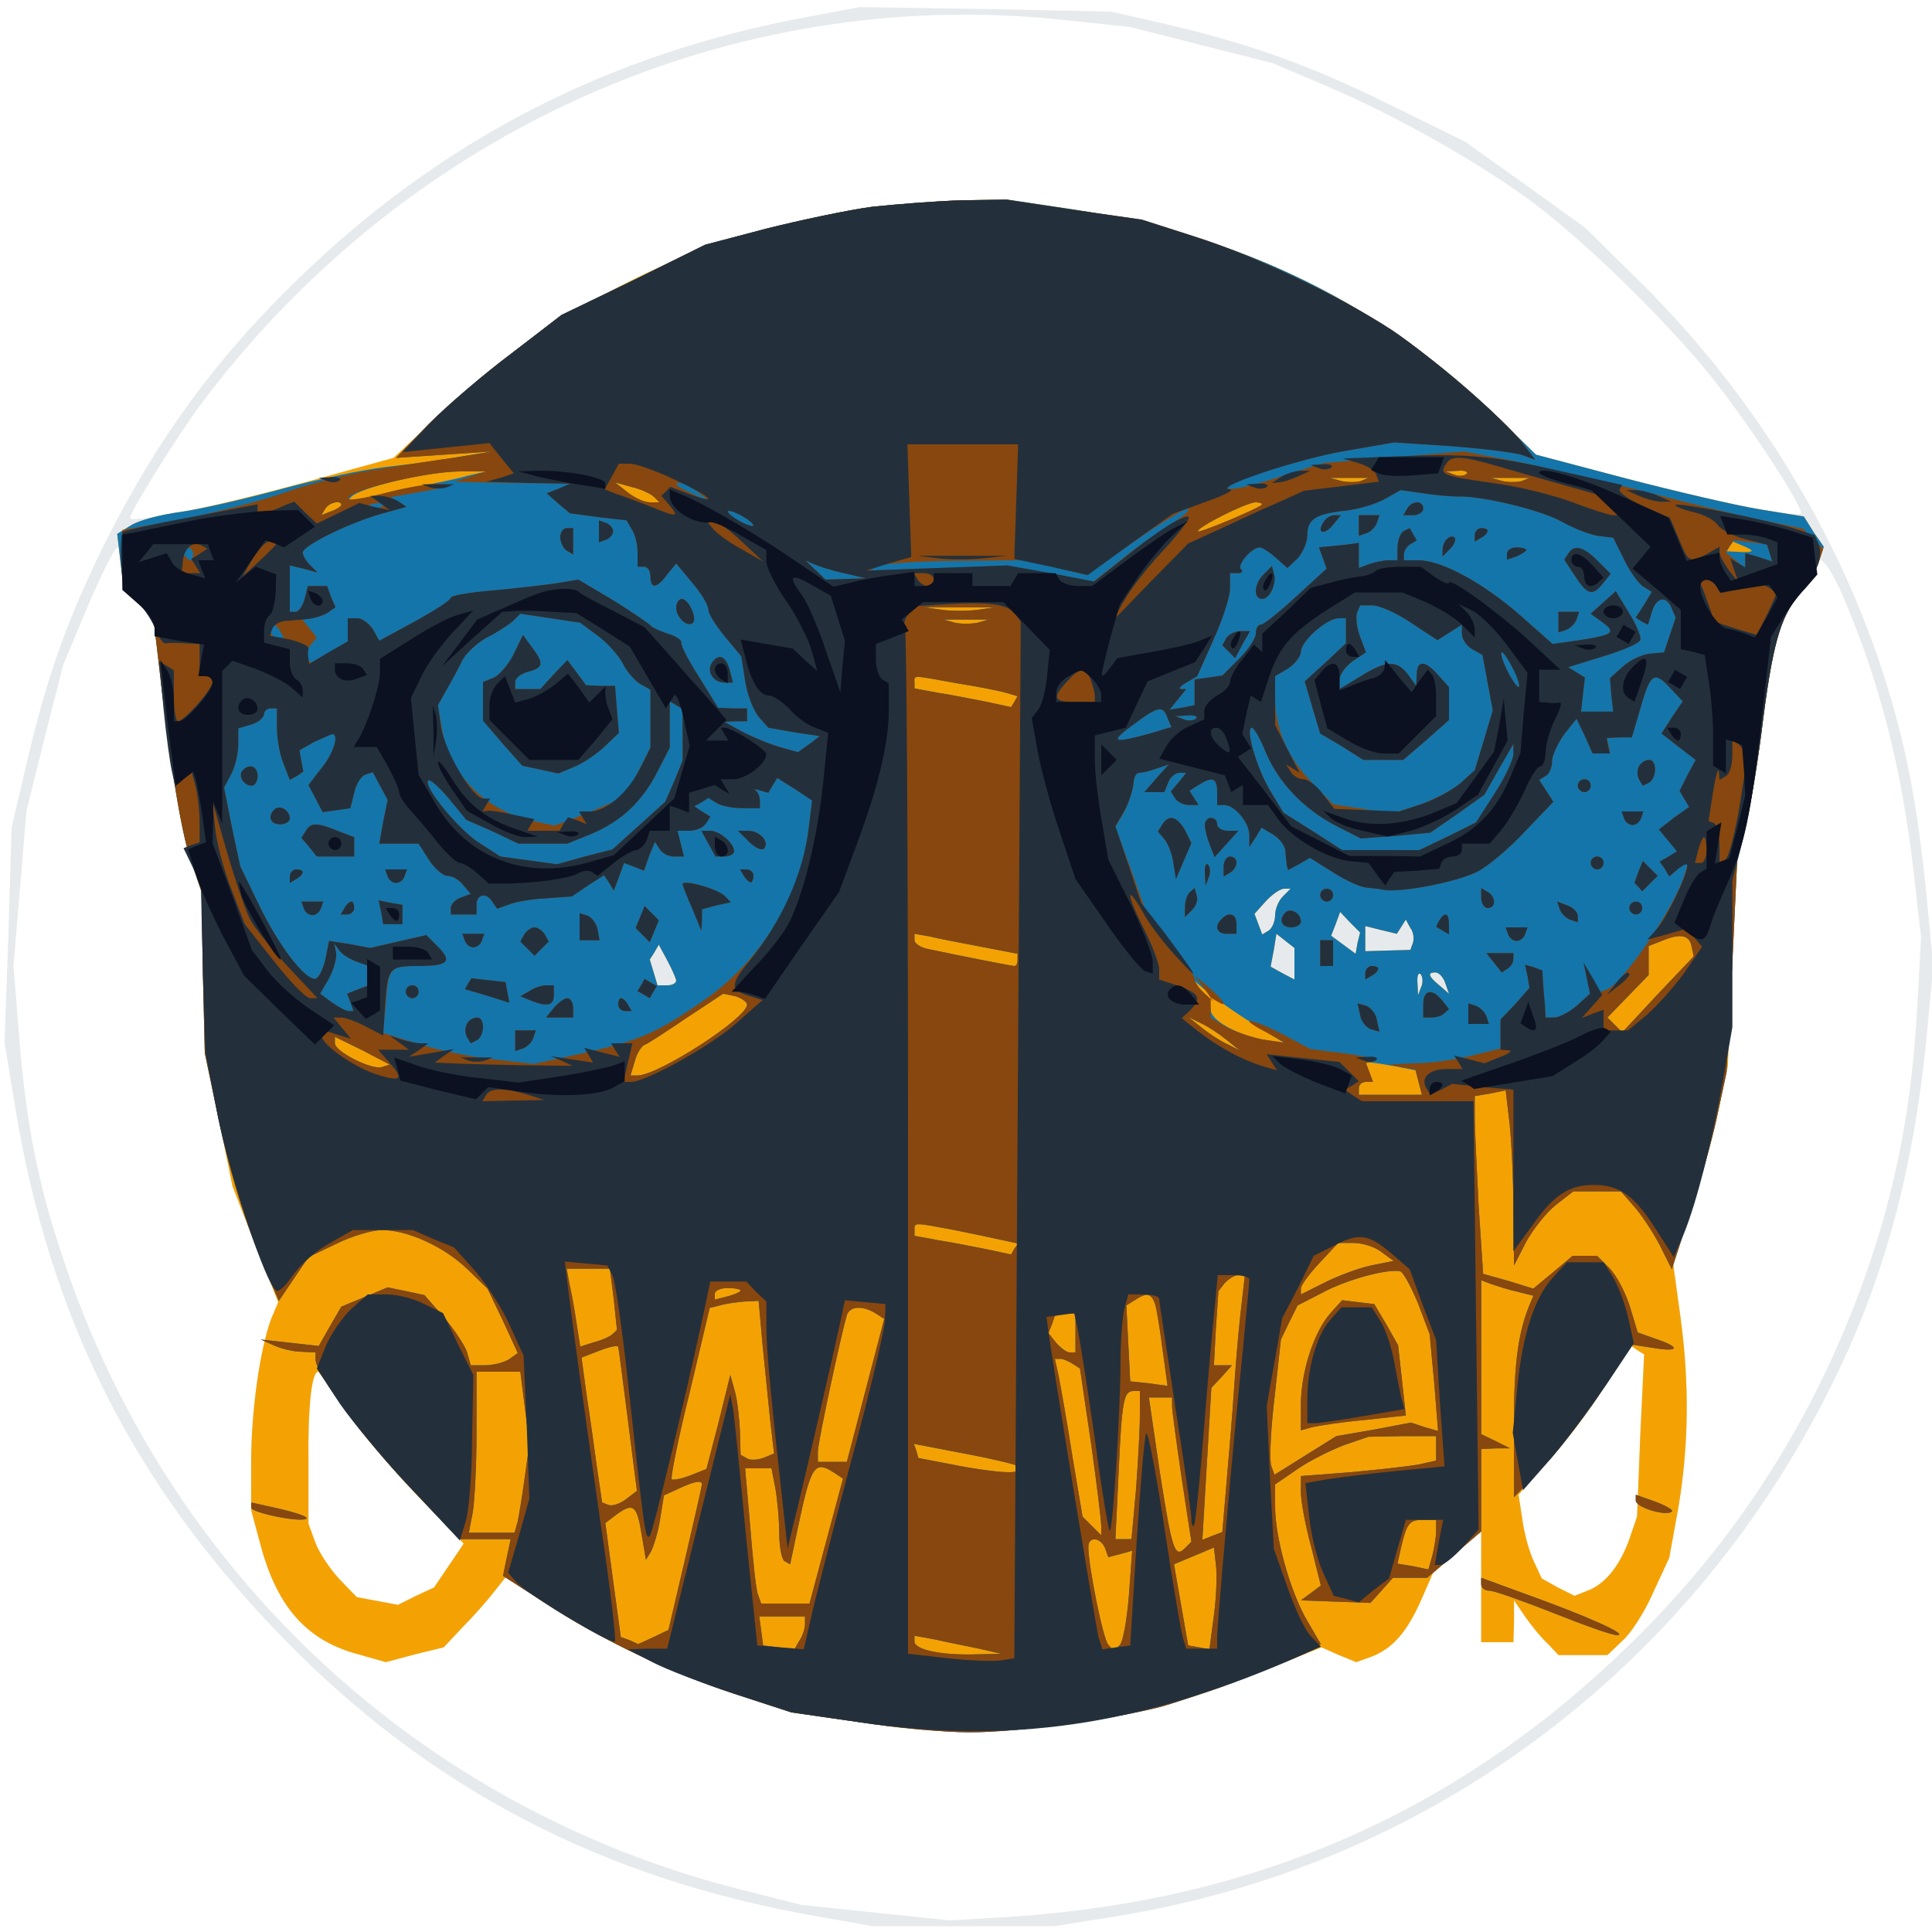 <?xml version="1.0"?><svg version="1.2" baseProfile="tiny-ps" viewBox="0 0 300 300" xmlns="http://www.w3.org/2000/svg" xmlns:xlink="http://www.w3.org/1999/xlink"><title>Owlweb Studio</title><g><g fill="#e7eaec" transform="matrix(.1 0 0 -.1 0 300)"><path d="M1255 2974c-310-57-570-191-793-408-127-123-216-245-297-405-58-117-90-204-122-339l-25-107-5-167-6-166 17-104c54-326 184-584 415-821C666 223 935 83 1265 25l90-16h282l94 15c481 77 889 378 1110 819 82 162 129 333 150 540l11 117-11 115c-14 138-32 232-67 340-73 225-206 439-380 610l-82 81-93 67-94 67-120 59c-123 61-223 96-355 126l-75 17-195 4-195 3-80-15zm397-5 103-11 110-28 111-28 87-37c108-46 243-123 322-183 90-69 220-198 284-282 63-82 133-192 127-197-7-7-130 17-271 54l-140 37-55 54c-181 178-405 288-665 327-164 24-298 16-474-31l-95-25-94-44c-124-59-215-120-311-211l-80-75-126-35c-117-33-276-66-283-59-4 4 75 131 112 180 320 425 825 649 1338 594zM190 2117v-33l24-21 24-21 7-59c18-163 36-274 51-318l17-50 2-125 3-125 22-104 21-103 35-90 36-90-11-26c-17-46-31-142-31-221v-76l14-52c26-99 73-151 153-172l42-12 45 12 45 11 30 32c17 17 38 41 48 54l19 24 54-37c81-55 201-113 300-145l89-29 104-15c131-20 211-20 335-1 123 19 174 33 290 79l94 38 27-12 27-11 25 9c32 13 54 38 76 88l18 41 38 33 37 32V450h50l1 33v32l17-25c9-13 25-33 35-42l17-18h76l23 22c13 11 35 45 48 75l25 54 14 77c16 94 18 193 3 300l-11 80 25 74c14 40 33 109 43 153l17 80 7 165 8 165 11 36c6 20 18 88 26 150 18 140 29 180 60 218 14 16 25 34 25 40 0 27 19 7 40-41 58-134 92-266 111-428l12-105-6-110c-8-146-31-268-72-391-77-230-203-432-377-600-264-257-576-394-953-420l-100-6-115 12-115 12-95 24C655 191 262 556 100 1040c-40 117-59 212-70 347l-9 113 10 120 10 120 28 113 29 114 38 91c22 51 42 92 47 92 4 0 7-15 7-33zM2547 771l-5-126-12-35c-15-42-38-70-65-80l-20-8-26 13-25 14-12 26c-7 14-15 43-18 65l-6 39 46 52c26 28 65 80 87 115l42 64 10-7 10-6-6-126zM531 818c18-29 69-89 111-134l78-81-23-34-23-34-28-13-28-14-32 6-32 6-27 28c-14 15-31 40-37 56l-11 30v97c-1 84 5 139 15 139 1 0 18-24 37-52z"/></g><g fill="#f4a203" transform="matrix(.1 0 0 -.1 0 300)"><path d="M1355 2679c-38-5-112-21-164-34l-95-26-94-44c-124-59-215-121-311-211l-80-75-138-38c-77-21-163-42-193-46s-65-13-77-21l-21-13 5-43 5-43 23-22 23-22 7-58c18-163 36-274 51-318l17-50 2-125 3-125 22-104 21-103 35-90 36-90-11-26c-17-46-31-142-31-221v-76l14-52c26-99 73-151 153-172l42-12 45 12 45 11 30 32c17 17 38 41 48 54l19 24 54-37c81-55 201-113 300-145l89-29 104-15c131-20 211-20 335-1 123 19 174 33 290 79l94 38 27-12 27-11 25 9c32 13 54 38 76 88l18 41 38 33 37 32V450h50l1 33v32l17-25c9-13 25-33 35-42l17-18h76l23 22c13 11 35 45 48 75l25 54 14 77c16 94 18 193 3 300l-11 80 25 74c14 40 33 109 43 153l17 80 7 165 8 165 11 36c6 20 18 88 26 150 17 139 29 180 59 216 13 15 27 38 30 51l8 23-16 23-15 24-68 11c-37 6-131 28-208 48l-140 37-55 54c-181 178-405 288-665 327l-100 15-70-1c-38-1-101-6-140-10zm637-1071c-7-7-12-20-12-29 0-10-5-21-10-24l-10-6-6 16-6 16 17 19c10 11 23 20 29 20h10l-12-12zm116-72-3-17-19 14-19 14 7 18 7 19 15-16 16-16-4-16zm86 0-4-11-35-1-35-1v39l24-6 25-6 7 11 7 11 7-13c5-6 6-17 4-23zm-184-33v-24l-19 10-18 10 5 26 4 25 14-11 14-11v-25zm-960-25c0-5-6-8-14-8h-15l-6 20-6 20 7 11 7 12 13-24c7-13 13-27 14-31zm1157-10-5-13-1 19c-1 11 2 17 5 13 3-3 4-12 1-19zm37 6 6-17-15 13c-17 14-19 20-6 20 5 0 12-7 15-16zm303-703-5-126-12-35c-15-42-38-70-65-80l-20-8-26 13-25 14-12 26c-7 14-15 43-18 65l-6 39 46 52c26 28 65 80 87 115l42 64 10-7 10-6-6-126zM531 818c18-29 69-89 111-134l78-81-23-34-23-34-28-13-28-14-32 6-32 6-27 28c-14 15-31 40-37 56l-11 30v97c-1 84 5 139 15 139 1 0 18-24 37-52z"/></g><g fill="#1475aa" transform="matrix(.1 0 0 -.1 0 300)"><path d="M1355 2679c-38-5-113-21-165-34l-95-25-111-55-112-54-78-60c-44-33-101-82-129-110l-50-52 75 5 75 5-50-8c-27-5-79-12-115-16s-110-20-165-35-125-31-155-35-65-13-77-21l-21-13 5-43 5-43 23-22 23-22 7-58c18-163 36-274 51-318l17-50 2-125 3-125 21-101c19-92 48-182 82-256l12-28 23 34 23 34 44 21c24 12 56 21 70 21 40 0 97-26 133-61l31-30 24-50 23-50-14-10c-8-5-25-9-37-9h-22l-6 21c-4 11-20 35-36 54l-30 34-28 6-29 6-36-15-36-15-18-31-17-30-45 5-45 5 20-9c11-5 30-10 43-10l22-1v-11c0-22 77-126 149-201l74-78h80l-6-28-6-29 62-40c90-59 197-110 297-143l89-29 104-15c58-9 135-16 173-16 73 0 218 20 294 39 49 13 217 76 238 90l13 8-21 36c-26 44-50 129-50 177v35l35 24c19 13 51 29 72 37l38 13 53 1h52v-38l-27-6c-16-3-63-8-105-12l-78-6v-25c0-14 7-52 16-85l15-60-16-12-15-11 54-2 54-2 18 20 17 19h53l42 36 42 36v128l23 1h22l-22 11-23 11v239l16-6c9-3 27-9 41-12l24-6-7-17c-17-42-24-94-23-191V675l49 52c27 29 68 83 91 119l43 66 33-5c41-7 43 1 4 14l-28 10-12 40c-7 22-21 49-32 60l-19 19h-38l-31-26-30-25-39 12-39 11-7 106c-3 58-6 120-6 137v33l24 4 24 5 6-51c3-28 6-89 6-136l1-85 19 37c11 20 32 46 46 57l27 21h74l20-23c11-12 29-39 40-60l19-38 27 83c15 46 35 115 43 153l15 70 9 170 8 170 11 36c6 20 18 88 26 150 17 139 29 180 59 216 13 15 27 38 30 51l8 23-16 23-15 24-68 11c-37 6-131 28-208 48l-140 37-55 54c-181 178-405 288-665 327l-100 15-70-1c-38-1-101-6-140-10zm-630-418c-16-5-58-13-93-20s-71-15-80-18l-17-6 10 11c13 15 120 40 170 40h40l-30-7zm1552 3c-3-3-12-4-19-1l-13 5 19 1c11 1 17-2 13-5zm-164-11c-7-2-21-2-30 0l-18 5h60l-12-5zm250 0c-7-2-21-2-30 0l-18 5h60l-12-5zm-1348-24 9-9h-15c-8 0-24 7-35 16l-19 15 25-7c14-3 29-10 35-15zm-485-13c0-2-7-7-16-10l-15-6 6 10c6 10 25 14 25 6zm1429 0c-8-7-99-45-99-41 0 7 74 44 89 45 8 0 12-2 10-4zm761-71c0-2-9-3-19-2l-20 1 5 8 5 7 14-6c8-3 15-7 15-8zm-1202-92c-16-2-40-2-55 0l-28 4h110l-27-4zm0-20c-10-2-26-2-35 0l-18 5h70l-17-5zm-32-94c32-5 67-12 77-15l17-5-5-9-5-8-37 8c-21 4-55 11-75 14l-38 7v9c0 12-6 12 66-1zm506-331c-7-7-12-20-12-29 0-10-5-21-10-24l-10-6-6 16-6 16 17 19c10 11 23 20 29 20h10l-12-12zm116-72-3-17-19 14-19 14 7 18 7 19 15-16 16-16-4-16zm86 0-4-11-35-1-35-1v39l24-6 25-6 7 11 7 11 7-13c5-6 6-17 4-23zm-671-6 57-11v-10c0-5-2-9-5-9-4 0-85 16-132 26-13 2-23 9-23 14v10l23-4c12-3 48-10 80-16zm487-27v-24l-19 10-18 10 5 26 4 25 14-11 14-11v-25zm617 26 3-14-56-59-55-59-12 12-11 11 32 33 32 33v45l23 9c27 11 41 8 44-11zm-1577-51c0-5-6-8-14-8h-15l-6 20-6 20 7 11 7 12 13-24c7-13 13-27 14-31zm1157-10-5-13-1 19c-1 11 2 17 5 13 3-3 4-12 1-19zm37 6 6-17-15 13c-17 14-19 20-6 20 5 0 12-7 15-16zm-299-63 50-31-35 6c-41 8-80 30-80 46 0 6-8 21-17 32l-18 21 25-21c14-12 47-36 75-53zm-785 29c0-21-138-110-170-110h-11l7 23c3 12 11 24 16 25 5 2 34 21 65 42l56 37 19-4c10-3 18-9 18-13zm745-55 20-16-20 10c-11 5-29 17-40 26l-20 16 20-10c11-5 29-17 40-26zm-1312-42c-15-5-73 24-73 37v10l43-21 42-22-12-4zm1575 1 30-6 5-19 5-19h-98v10c0 6 5 10 11 10h11l-6 15-5 15h8c5 0 22-3 39-6zm-686-254c29-6 63-13 76-16l23-5-6-8-5-9-37 8c-21 4-55 11-75 14l-38 7v9c0 12-2 12 62 0zm663-34 19-14-35-7c-19-4-51-16-71-26l-38-19v9c0 5 13 23 29 40l29 31h24c13 0 33-6 43-14zM953 983l5-48-6-6c-4-4-17-10-29-13l-22-7-6 38c-3 21-8 48-11 61l-4 22h67l6-47zm1249-7 18-48 7-75 6-75-21 6-21 7-58-11-58-10-48-30-48-30-5 14c-3 8-1 55 5 105l10 91 13 27 13 26 39 20c37 20 100 37 120 33 5-1 17-24 28-50zm-276-18c-4-35-8-88-10-118s-7-92-11-137l-7-82-16-6-15-6 7 118 7 118 16 17 16 18h-28l3 57 4 58 10 13c6 6 15 12 21 12h10l-7-62zm-776 38c0-2-9-6-20-9l-20-5v9c0 5 9 9 20 9s20-2 20-4zm643-19c3-8 8-40 12-71l8-58-29 4-29 3-3 59-3 59 13 8c18 12 25 11 31-4zm-609-64c4-38 9-91 12-119l6-51-17-7c-9-3-21-4-26 0l-9 5-1 37c-1 20-4 48-8 62l-7 25-18-73-19-73-25-10c-13-5-27-8-29-6s10 63 28 135l31 131 16 4c10 3 27 5 38 6l22 1 6-67zm175 48 14-9-29-111-29-111h-45v16c0 15 36 181 45 212 5 14 24 15 44 3zm311-31v-30h-9c-5 0-14 7-21 15l-12 15 6 15 5 15h31v-30zm-710-22c1-2 7-52 15-113l14-110-17-13c-9-7-21-11-27-9l-10 4-8 54c-4 30-11 80-16 112l-8 59 21 8c22 9 36 12 36 8zm706-26 11-7 17-115c9-63 16-122 16-130v-14l-14 14-15 15-16 95c-8 52-18 107-21 123l-6 27h9c4 0 13-4 19-8zm-851-68 7-56-7-51c-4-29-9-60-11-69l-5-18h-71l6 31c3 17 6 74 6 125v94h68l7-56zm955-12c0-22-3-73-6-115l-7-77h-25l5 103c5 113 8 127 23 127h10v-38zm50 15c0-8 7-58 15-113l15-98-10-10c-16-16-20-3-39 118l-17 116h36v-13zm-241-93c13-13-15-13-80-2l-73 14-3 11-4 11 78-15c43-8 80-17 82-19zm-375-35c3-17 6-49 6-70s4-40 8-43l9-5 12 57c21 99 26 105 58 84l12-8-26-97-26-97h-75l-5 14c-3 7-8 54-12 105l-8 91h41l6-31zm-114 6c0-2-12-55-26-115l-26-111-23-11-24-11-13 6-14 5-12 88-12 89 17 13c26 19 32 15 39-29l7-41 8 13c4 8 11 30 14 50l6 37 22 10c25 12 37 14 37 7zm1140-72c0-10-3-27-6-39l-6-21-24 5-24 4 6 27c9 37 13 41 35 41h19v-17zm-514-27 5-14 19 5 18 5-5-69c-3-37-9-72-14-77l-9-10-9 10c-8 8-31 122-31 152 0 17 19 15 26-2zm169-104-7-53-16 3-17 3-11 63-11 63 31 13 31 13 3-26c2-14 1-49-3-79zm-635-14c0-7-4-19-9-26l-8-14-24 4-24 3-3 23-3 22h71v-12zm270-38 35-8-45-1c-52-1-90 8-90 20v9l33-6c17-4 48-10 67-14zm546 521c-25-28-45-88-46-139v-43l18 5c9 2 46 8 81 11l64 7-6 55-6 54-18 32-19 32-25 3-25 3-18-20zm474-291c0-11 48-25 56-17 3 2-9 9-25 15l-31 11v-9zM390 659c0-8 79-24 86-17 2 3-16 9-41 15l-45 10v-8zm1910-119c0-6 6-10 13-10s52-16 100-35 92-35 99-34c16 1-49 30-141 63l-71 26v-10z"/></g><g fill="#88470e" transform="matrix(.1 0 0 -.1 0 300)"><path d="M1355 2679c-38-5-113-21-165-34l-95-25-111-55-112-54-78-60c-44-33-101-82-129-110l-50-52 75 5 75 5-55-9c-30-4-87-13-126-19-40-6-103-22-140-35-38-14-111-32-161-42l-93-17-1-11c-1-6 0-27 1-46l2-35 23-22 23-22 7-58c18-163 36-274 51-318l17-50 2-125 3-125 21-101c19-92 48-182 82-256l12-28 23 34 23 34 44 21c24 12 56 21 70 21 40 0 97-26 133-61l31-30 24-50 23-50-14-10c-8-5-25-9-37-9h-22l-6 21c-4 11-20 35-36 54l-30 34-28 6-29 6-36-15-36-15-18-31-17-30-45 5-45 5 20-9c11-5 30-10 43-10l22-1v-11c0-22 77-126 149-201l74-78h80l-6-28-6-29 62-40c90-59 197-110 297-143l89-29 104-15c58-9 135-16 173-16 73 0 218 20 294 39 49 13 217 76 238 90l13 8-21 36c-26 44-50 129-50 177v35l35 24c19 13 51 29 72 37l38 13 53 1h52v-38l-27-6c-16-3-63-8-105-12l-78-6v-25c0-14 7-52 16-85l15-60-16-12-15-11 54-2 54-2 18 20 17 19h53l42 36 42 36v128l23 1h22l-22 11-23 11v239l16-6c9-3 27-9 41-12l24-6-7-17c-17-42-24-94-23-191V675l49 52c27 29 68 83 91 119l43 66 33-5c41-7 43 1 4 14l-28 10-12 40c-7 22-21 49-32 60l-19 19h-38l-31-26-30-25-39 12-39 11-7 106c-3 58-6 120-6 137v33l24 4 24 5 6-51c3-28 6-89 6-136l1-85 19 37c11 20 32 46 46 57l27 21h74l20-23c11-12 29-39 40-60l19-38 27 83c15 46 35 115 43 153l15 70 9 170 8 170 11 36c6 20 18 88 26 150 17 139 29 180 59 216 13 15 26 38 30 49l7 22-16 15-15 16-57 12c-32 6-118 27-190 46-73 18-166 40-206 48l-74 14-109-9-109-9-64-20c-35-12-71-21-80-20-32 1 106 47 179 59l75 13 91-6c50-4 99-10 109-14l19-7-19 25c-31 40-141 134-203 176-81 53-213 116-308 146l-81 26-105 15-106 16-68-1c-38-1-100-6-139-10zm-625-419-25-8 90-2 90-1-18-8-18-7 18-16 18-15 44-6 44-5 8-14c5-7 9-23 9-35v-23h10c6 0 10-7 10-15 0-20 10-19 26 3l14 17 25-30c14-16 25-35 25-42 0-6 12-25 26-42l25-30 6-38c3-21 13-46 21-56l15-17 40-7 40-6-17-13-17-12-28 8c-15 4-41 15-57 23l-29 16 18 1h17v20h-22l-23 1-29 47c-17 26-29 50-28 54s-8 10-21 14c-12 4-24 9-27 13-3 3-29 21-58 39l-54 32-36-6c-21-3-65-8-99-11-35-3-63-8-63-11 0-4-25-20-56-37l-55-30-10 18c-6 9-17 17-24 17h-15v-36l-29-17-28-16-7 6-6 6 11 14 11 13-12 15-12 15h13c8 0 20 4 27 8l13 9-7 16-6 17h-30l-5-20c-3-11-9-20-14-20h-9v72l21-5 22-6-12 12c-6 6-11 15-11 19 0 10 65 43 118 59l43 12-12 8-13 7 40 7c53 9 64 13 34 14-14 0-50-6-80-14s-56-12-58-10c-11 11 118 43 173 43h40l-25-8zm1547 4c-3-3-12-4-19-1l-13 5 19 1c11 1 17-2 13-5zm-164-11c-7-2-21-2-30 0l-18 5h60l-12-5zm250 0c-7-2-21-2-30 0l-18 5h60l-12-5zm-1348-24 9-9h-15c-8 0-24 7-35 16l-19 15 25-7c14-3 29-10 35-15zm71 5 19-15-25 12c-31 14-36 19-24 19 6 0 19-7 30-16zm1179-5c37 1 128-21 160-39 18-10 43-20 56-22l24-3 17-34c9-19 23-38 30-42l13-8-12-20-13-20 9-6 10-5 6 20c7 23 23 26 31 5l6-14-9-27-9-27-22-2c-12-1-31-10-42-20l-20-18 2-26 3-26h-50l3 27 3 26-13 8-13 8 55 17c30 9 55 20 57 25s-6 24-18 43l-20 33-19-17-20-18 18-13c22-16 17-20-35-28l-42-6-51 45c-56 49-121 85-157 85h-23v9c0 6 5 13 10 16l10 6-6 10-5 9-10-5c-5-4-9-15-9-26v-19h-14c-8 0-21-3-30-6l-16-6v39l-22-3c-13-1-27-3-32-3l-8-1 6-16 6-17-47-43c-26-24-51-44-55-44-5 0-8-6-8-14 0-7-12-25-26-39l-26-26-21-3-22-3v-40l-20-4-19-3 13 16 13 16h-8c-5 0-1 5 8 10l17 10 25 56c14 31 26 67 26 80v24h12c6 0 9 3 5 6-7 7 17 34 29 34 4 0 15-7 25-16l18-16 16 15c8 9 15 25 15 36 0 25 13 33 59 38 19 2 47 10 61 18l25 14 35-5c19-3 44-5 55-5zm-1735-13c0-2-7-7-16-10l-15-6 6 10c6 10 25 14 25 6zm55-6c-11-5-24-9-30-9l-10-1 15 10c8 5 22 9 30 9h15l-20-9zm1374 6c-8-7-99-45-99-41 0 7 74 44 89 45 8 0 12-2 10-4zm-789-32c0-2-9 0-20 6s-20 13-20 16c0 2 9 0 20-6s20-13 20-16zm649 3c-19-12-55-37-78-56l-43-34-67 13-67 12-107-4-108-4 18 8c10 3 64 7 120 7l101 1 50-11 50-12 73 52c40 28 78 51 83 51 6 0-5-11-25-23zm929-46 4-13-21 7-21 6v-23l-15 12-15 12 6 10 6 9 26-3 25-3 5-14zm-2448-1c0-5-2-10-4-10-3 0-8 5-11 10l-6 10h10c6 0 11-4 11-10zm1006-29 39-9-31-1-32-1-19 18c-10 9-14 14-8 10 7-4 29-12 51-17zm212-58c-16-2-40-2-55 0l-28 4h110l-27-4zm673-20 41-27 19 12 19 12v-14c0-8 7-19 16-24l16-9 8-43 8-43-14-47-14-46-22-20c-13-11-42-26-65-34l-41-13-46 7-46 7-31 32c-38 38-59 84-59 132v35l20 12c11 7 20 19 20 26 0 16 39 51 58 52h12v-39l-32-30-32-29 12-41 12-40 34-20 33-21h62l36 31 35 31v51l-17 19c-20 23-33 23-33 1l-1-18-13 18c-17 22-33 22-73-3l-33-20v15c0 7 9 20 20 28l21 14-9 24c-5 13-7 30-5 37l5 12h19c11 0 38-12 60-27zm-1263-20c15-11 32-30 39-43 6-13 19-27 27-32l16-9v-90l-19-37-19-38-24-11c-12-6-37-16-55-23l-32-12-33 7c-74 16-130 72-142 145l-6 35 14 25c8 14 19 34 24 45 6 11 23 27 38 35 16 8 34 20 41 26l11 11 47-7 46-7 27-20zm590 20c-10-2-26-2-35 0l-18 5h70l-17-5zm-1083-13 6-10h-10c-6 0-11 5-11 10 0 6 2 10 4 10 3 0 8-4 11-10zm1924-85c0-5-6 1-14 15s-14 30-14 35c0 6 6-1 14-15s14-29 14-35zm-873 4c32-5 67-12 77-15l17-5-5-9-5-8-37 8c-21 4-55 11-75 14l-38 7v9c0 12-6 12 66-1zm1109-9 18-19-17-25-16-25 27-21 26-20-13-24-12-24 7-12 8-13-24-17-23-18 14-17 14-17-13-8-14-8 8-11 7-12 15 13 16 13-8-25c-16-51-96-169-121-177l-11-4-12 23-12 23 5-24 5-24-21-19c-12-10-27-18-35-18h-13l-1 18c-1 9-2 26-3 36l-1 19-13 5-14 4 4-18 3-18-22-25-23-24v-45l-44-11c-25-6-64-12-88-12l-43-2 21-4 22-4 5-20 5-19h-98v10c0 6 5 10 11 10h11l-5 14-6 15 12 4c7 2-13 7-43 11l-55 7-47 25c-50 25-68 25-20 0l27-15-35 5c-19 4-45 13-57 20l-23 14v31l10-6c18-11 11 1-12 21l-23 19 15-20 14-20-14 13c-8 7-15 17-15 22s-18 32-39 60l-39 51-22 62-23 63 14 24c7 14 13 33 14 43 0 9 4 17 9 17s18 3 28 7l18 6-19-21-19-22h31l6 15c3 8 11 15 17 15h11l-12-15-12-14 7-11c3-5 13-10 21-10h15l-7 11-7 11 14 9c22 14 29 11 29-11v-20h11c16 0 39-27 39-47v-18l10 15 9 15 18-11c10-6 18-17 19-25 0-8 2-18 2-22l2-8 17 9 17 10 35-22c20-13 43-23 51-24s22-2 30-4c28-4 115 13 145 29 17 9 50 37 73 62l44 46-11 17-11 17 10 6c6 3 10 14 10 23s9 28 19 42l19 24 13-27 12-27h27l-2 12-3 12 20 1h19l14 48c15 52 21 56 47 27zm-1535-71v-40l-13-32-14-32-41-37-41-37-43-11-43-12-44 6-44 6-31 20c-32 19-90 90-81 98 2 3 17-10 32-28l27-33 41-18 40-19h76l37 15c47 20 79 50 103 97l19 37v72l10-6 10-6v-40zm-630 12c0-16 4-42 10-56l10-26 11 6 10 7-3 16-3 17 23 13c14 6 26 12 28 12 11 0 2-30-17-53l-20-26 11-21 11-21 22 3 21 3 6 24c3 14 11 26 17 28l12 4 11-21 12-22-7-34-6-34h61l16-25c9-14 22-25 29-25s18-6 24-14l12-14-16-6c-8-3-15-10-15-16v-10h40v15c0 17 16 20 25 4l7-10 17 6c9 4 35 9 58 10l41 3 25 17 25 16 8-12 7-12 8 21 8 22 16-6 15-6 8 23 9 22 7-11c4-7 14-12 23-12h15l-5 20-5 20h18c11 0 22 5 26 11l7 11-13 8-12 8 11 6 11 7 13-8c6-4 24-8 40-8h27v12c0 6-3 13-7 16-5 2-2 2 6 0l14-4 7 12 7 11 27-17 27-18-5-41c-12-107-74-208-164-270-72-50-100-62-185-81l-78-17-62 7c-34 4-87 14-117 24l-55 17 4 44c4 58 6 60 50 60 47 0 54 7 31 30l-18 18-44-10-43-10-32 6-32 5-6-30c-4-16-11-29-16-29-17 0-57 53-87 115l-29 60-13 61-12 61 11 21c6 11 11 32 11 46v25l20 6c11 3 20 11 20 16s5 9 10 9h10v-29zm1383 14 6-14-37-11c-55-15-59-12-22 15 39 29 46 30 53 10zm44-1c-3-3-12-4-19-1l-13 5 19 1c11 1 17-2 13-5zm108-51c20-48 59-89 109-115l39-20 54 4 54 5 42 29 42 30 22 39 23 40v-16c0-8-13-36-29-61l-29-45-44-22-44-21h-120l-45 29-46 29-20 33c-21 34-40 99-29 99 3 0 13-17 21-37zm-442-303 57-11v-10c0-5-2-9-5-9-4 0-85 16-132 26-13 2-23 9-23 14v10l23-4c12-3 48-10 80-16zm1104-1 3-14-56-59-55-59-12 12-11 11 32 33 32 33v45l23 9c27 11 41 8 44-11zm-2074-22 17-6v-32l-16-6-15-6 5-13 5-14h-7c-5 0-16 6-26 13l-19 14 14 24c7 13 12 31 11 39l-3 15 8-11c4-6 16-13 26-17zm607-67c0-21-138-110-170-110h-11l7 23c3 12 11 24 16 25 5 2 34 21 65 42l56 37 19-4c10-3 18-9 18-13zm745-55 20-16-20 10c-11 5-29 17-40 26l-20 16 20-10c11-5 29-17 40-26zm-1312-42c-15-5-73 24-73 37v10l43-21 42-22-12-4zm889-253c29-6 63-13 76-16l23-5-6-8-5-9-37 8c-21 4-55 11-75 14l-38 7v9c0 12-2 12 62 0zm663-34 19-14-35-7c-19-4-51-16-71-26l-38-19v9c0 5 13 23 29 40l29 31h24c13 0 33-6 43-14zM953 983l5-48-6-6c-4-4-17-10-29-13l-22-7-6 38c-3 21-8 48-11 61l-4 22h67l6-47zm1249-7 18-48 7-75 6-75-21 6-21 7-58-11-58-10-48-30-48-30-5 14c-3 8-1 55 5 105l10 91 13 27 13 26 39 20c37 20 100 37 120 33 5-1 17-24 28-50zm-276-18c-4-35-8-88-10-118s-7-92-11-137l-7-82-16-6-15-6 7 118 7 118 16 17 16 18h-28l3 57 4 58 10 13c6 6 15 12 21 12h10l-7-62zm-776 38c0-2-9-6-20-9l-20-5v9c0 5 9 9 20 9s20-2 20-4zm643-19c3-8 8-40 12-71l8-58-29 4-29 3-3 59-3 59 13 8c18 12 25 11 31-4zm-609-64c4-38 9-91 12-119l6-51-17-7c-9-3-21-4-26 0l-9 5-1 37c-1 20-4 48-8 62l-7 25-18-73-19-73-25-10c-13-5-27-8-29-6s10 63 28 135l31 131 16 4c10 3 27 5 38 6l22 1 6-67zm175 48 14-9-29-111-29-111h-45v16c0 15 36 181 45 212 5 14 24 15 44 3zm311-31v-30h-9c-5 0-14 7-21 15l-12 15 6 15 5 15h31v-30zm-710-22c1-2 7-52 15-113l14-110-17-13c-9-7-21-11-27-9l-10 4-8 54c-4 30-11 80-16 112l-8 59 21 8c22 9 36 12 36 8zm706-26 11-7 17-115c9-63 16-122 16-130v-14l-14 14-15 15-16 95c-8 52-18 107-21 123l-6 27h9c4 0 13-4 19-8zm-851-68 7-56-7-51c-4-29-9-60-11-69l-5-18h-71l6 31c3 17 6 74 6 125v94h68l7-56zm955-12c0-22-3-73-6-115l-7-77h-25l5 103c5 113 8 127 23 127h10v-38zm50 15c0-8 7-58 15-113l15-98-10-10c-16-16-20-3-39 118l-17 116h36v-13zm-241-93c13-13-15-13-80-2l-73 14-3 11-4 11 78-15c43-8 80-17 82-19zm-375-35c3-17 6-49 6-70s4-40 8-43l9-5 12 57c21 99 26 105 58 84l12-8-26-97-26-97h-75l-5 14c-3 7-8 54-12 105l-8 91h41l6-31zm-114 6c0-2-12-55-26-115l-26-111-23-11-24-11-13 6-14 5-12 88-12 89 17 13c26 19 32 15 39-29l7-41 8 13c4 8 11 30 14 50l6 37 22 10c25 12 37 14 37 7zm1140-72c0-10-3-27-6-39l-6-21-24 5-24 4 6 27c9 37 13 41 35 41h19v-17zm-514-27 5-14 19 5 18 5-5-69c-3-37-9-72-14-77l-9-10-9 10c-8 8-31 122-31 152 0 17 19 15 26-2zm169-104-7-53-16 3-17 3-11 63-11 63 31 13 31 13 3-26c2-14 1-49-3-79zm-635-14c0-7-4-19-9-26l-8-14-24 4-24 3-3 23-3 22h71v-12zm270-38 35-8-45-1c-52-1-90 8-90 20v9l33-6c17-4 48-10 67-14zM930 2175v-17l11 4c6 2 11 8 11 13s-5 11-11 13l-11 4v-17zm-60-9c0-8 5-18 10-21l10-6v41h-10c-5 0-10-6-10-14zm180-110c0-15 18-31 26-23 7 7-7 37-17 37-5 0-9-6-9-14zm55-86c-8-13 3-30 20-30h13l-5 20c-6 22-18 26-28 10zm1080 240-6-10h15c9 0 16 5 16 10 0 6-4 10-9 10-6 0-13-4-16-10zm-130-21c-11-17 1-21 15-4l12 15h-10c-6 0-14-5-17-11zm55-5v-16l12 4c6 2 14 10 16 16l4 12h-32v-16zm180-15v-10l10 6c6 3 10 8 10 11 0 2-4 4-10 4-5 0-10-5-10-11zm-43-6c-4-3-7-11-7-17v-10l12 12c6 6 9 14 7 17-3 3-9 2-12-2zm93-23v-9l15 5c8 4 15 8 15 10s-7 4-15 4-15-4-15-10zm95 0-6-9 17-26c19-29 27-31 43-11l12 15-20 20c-23 23-37 26-46 11zm-473-32c-15-15-16-38-2-38 12 0 23 25 18 40l-3 11-13-13zm458-74v-16l12 4c6 2 14 10 16 16l4 12h-32v-16zm-516-25-6-11 10-10 10-10 11 21 12 21h-15c-8 0-18-5-22-11zm-1107-26c-9-17-23-33-32-36l-15-6v-60l30-35 31-35 28-6 28-6 24 10c13 5 34 19 47 31l23 22-3 36-3 37h-22l-23 1-14 19-15 20-21-22-21-23h-39v11c0 6 9 13 20 16 24 6 25 13 6 38l-14 19-15-31zm1748-173c-3-5-3-15 0-20l6-10 10 5c12 8 12 35 0 35-6 0-13-4-16-10zm-95-30c0-5 5-10 10-10 6 0 10 5 10 10 0 6-4 10-10 10-5 0-10-4-10-10zm72-51c2-6 8-10 13-10s11 4 13 10l4 11h-34l4-11zm-717-9-7-11 10-12c6-7 12-23 14-37l4-25 12 28 12 28-10 20c-12 21-25 25-35 9zm66-2c0-7 4-21 8-31l7-18 18 20 19 21h-16c-10 0-17 5-17 10 0 6-4 10-10 10-5 0-10-6-9-12zm29-64v-15l10 6c6 3 10 10 10 16 0 5-4 9-10 9-5 0-10-7-10-16zm570 6c0-5 5-10 10-10 6 0 10 5 10 10 0 6-4 10-10 10-5 0-10-4-10-10zm-599-16 1-19 5 13c3 7 2 16-1 19-3 4-6-2-5-13zm673 2-6-17 6-6 6-7 12 12 12 12-12 12-11 11-7-17zm-697-32c-4-4-7-14-7-23v-15l11 11c6 6 10 16 7 23l-3 11-8-7zm203-4c0-5 5-10 10-10 6 0 10 5 10 10 0 6-4 10-10 10-5 0-10-4-10-10zm250-4c0-9 5-16 10-16 6 0 10 4 10 9 0 6-4 13-10 16l-10 6v-15zm122-18c2-6 10-14 16-16l12-4v10c0 5-7 13-16 16l-16 6 4-12zm108 2c0-5 5-10 10-10 6 0 10 5 10 10 0 6-4 10-10 10-5 0-10-4-10-10zm-534-7c-11-11-6-23 9-23 8 0 15 4 15 9 0 13-16 22-24 14zm-99-10c-12-11-8-23 8-23h15v15c0 16-12 20-23 8zm338-2-5-10 10-6 10-6v15c0 18-6 21-15 7zm107-22c2-6 8-10 13-10s11 4 13 10l4 11h-34l4-11zm-292-29v-20h20v40h-20v-20zm270-15 12-15 9 6c5 3 9 9 9 15v9h-42l12-15zm-200-16v-10l10 6c6 3 10 8 10 11 0 2-4 4-10 4-5 0-10-5-10-11zm90-49v-20h13c8 0 17 3 20 7l7 6-11 14c-16 19-29 16-29-7zm-98-16c1-9 9-19 16-22l14-4-4 18c-1 9-9 19-16 22l-14 4 4-18zm168 2v-16h32l-4 12c-2 6-10 14-16 16l-12 4v-16zM377 1804c-8-8 1-24 14-24 5 0 9 7 9 15 0 15-12 20-23 9zm49-61c-11-11-6-23 9-23 8 0 15 4 15 9 0 13-16 22-24 14zm49-33-7-11 12-14 12-15h58v30l-26 10c-32 13-41 13-49 0zm625-20 11-20h14c8 0 15 4 15 8 0 13-23 32-37 32h-14l11-20zm63 3c9-9 19-14 23-11 10 10-6 28-24 28h-16l17-17zm-713-54v-10l10 6c6 3 10 8 10 11 0 2-4 4-10 4-5 0-10-5-10-11zm152 0c2-6 8-10 13-10s11 4 13 10l4 11h-34l4-11zm553 1c3-5 8-10 11-10 2 0 4 5 4 10 0 6-5 10-11 10h-10l6-10zm-95-13c0-2 7-20 15-38l14-34 1 16v17l22 6 23 5-10 10c-11 11-65 26-65 18zm-588-38c2-6 8-10 13-10s11 4 13 10l4 11h-34l4-11zm63 1-6-10h10c6 0 11 5 11 10 0 6-2 10-4 10-3 0-8-4-11-10zm57-7 3-18h30v30l-18 3-19 4 4-19zm402-7-7-17 11-11 11-11 7 17 7 17-11 11-11 11-7-17zm-94-15v-21h31l-3 17c-2 9-9 18-15 21l-13 4v-21zm-86-12-6-11 11-11 11-11 11 11 11 11-6 11c-4 6-11 11-16 11s-12-5-16-11zm-92-10c2-6 8-10 13-10s11 4 13 10l4 11h-34l4-11zm5-66-5-9 34-10 35-11-3 16-3 16-27 3-26 3-5-8zm269-2-6-10 9-5 10-6 5 9 6 10-9 5-10 6-5-9zm-366-11c0-5 5-10 10-10 6 0 10 5 10 10 0 6-4 10-10 10-5 0-10-4-10-10zm192 1-14-8 17-7c26-10 35-7 35 9v15h-12c-7 0-19-4-26-9zm38-26-12-15h42v15c0 8-4 15-9 15s-14-7-21-15zm100 5c0-5 5-10 11-10h10l-6 10c-3 6-8 10-11 10-2 0-4-4-4-10zm-235-30c-3-5-3-15 0-20l6-10 10 5c12 8 12 35 0 35-6 0-13-4-16-10zm75-26v-16l12 4c6 2 14 10 16 16l4 12h-32v-16zm1266-423c-25-28-45-88-46-139v-43l18 5c9 2 46 8 81 11l64 7-6 55-6 54-18 32-19 32-25 3-25 3-18-20zm474-291c0-11 48-25 56-17 3 2-9 9-25 15l-31 11v-9zM390 659c0-8 79-24 86-17 2 3-16 9-41 15l-45 10v-8zm1910-119c0-6 6-10 13-10s52-16 100-35 92-35 99-34c16 1-49 30-141 63l-71 26v-10z"/></g><g fill="#23303c" transform="matrix(.1 0 0 -.1 0 300)"><path d="M1355 2679c-38-5-113-21-165-34l-95-25-111-55-112-54-78-60c-44-33-99-80-124-106l-45-47 68 7 67 7 19-24 19-23-21-7-22-6 65-2 65-1-18-8-18-7 18-16 18-15 44-6 44-5 8-14c5-7 9-23 9-35v-23h10c6 0 10-7 10-15 0-20 10-19 26 3l14 17 25-30c14-16 25-35 25-42 0-6 12-25 26-42l25-30 6-38c3-21 13-46 21-56l15-17 40-7 40-6-17-13-17-12-28 8c-15 4-41 15-57 23l-29 16 18 1h17v20h-22l-23 1-29 47c-17 26-29 50-28 54s-8 10-21 14c-12 4-24 9-27 13-3 3-29 21-58 39l-54 32-36-6c-21-3-65-8-99-11-35-3-63-8-63-11 0-4-25-20-56-37l-55-30-10 18c-6 9-17 17-24 17h-15v-36l-30-17-30-18-1 8c-1 4-1 11 0 16 1 4-13 10-29 14l-31 6 4 11c2 6 12 12 23 12 10 1 26 2 34 3s21 5 28 9l13 9-7 16-6 17h-30l-5-20c-3-11-9-20-14-20h-9v72l21-5 22-6-12 12c-6 6-11 15-11 19 0 10 65 43 118 59l43 12-13 9c-7 4-20 8-28 8h-15l15-11 15-11-24 5-23 6-33-16-33-16-18 17-17 17-11-4c-6-3-19-8-28-12l-18-7v19l-103-20c-56-10-104-21-106-23-3-3-4-24-3-47l3-42 19-16c11-10 24-29 30-43 5-14 13-26 17-25 5 1 18 1 31 0l22-1v-50h10c6 0 10-4 10-9 0-11-44-61-54-61-3 0-6 18-6 39v40l-11 7-12 7 7-74c4-41 10-84 13-97l5-23 13 11 13 10 6-22c3-13 6-37 6-55v-31l-12-4-13-5 14-29 13-29 3-130 4-130 20-102c20-95 74-258 90-267 4-3 15 8 26 24s36 38 56 49l37 21h93l32-14 32-13 34-38c18-21 42-59 53-84l21-46 5-111 4-111-16-57-17-58 12-14c15-18 148-98 154-93 2 2-7 81-21 174-27 188-42 296-51 368l-6 48 33-3 33-3 8-15c4-8 15-82 24-165 26-238 27-246 34-240 5 6 52 200 83 343l11 52h56l15-16 16-15v-41c0-35 8-116 27-288l6-55 7 30c12 45 67 285 75 323l7 33 31-3 32-3-1-25c0-14-24-115-54-225-29-110-57-219-62-243l-10-43-36 3-36 3-18 174c-9 96-18 184-20 195l-4 21-49-197-49-198h-31l-30-1 38-20c21-11 78-33 127-49l89-29 104-15c232-35 433-6 670 96l48 21-16 17c-9 9-25 44-36 76l-21 59-6 111-5 111 12 68 12 68 25 48 24 49 30 15c40 21 54 19 89-10l30-26 20-55 21-55 6-98 7-98-74-7c-41-4-89-10-108-13l-34-6 6-53c3-29 13-68 22-87l16-35 20-5 19-5 23 19 24 18 13 46 13 45h58l-7-35-6-35h9c5 0 20 12 34 27l25 28-4 333-4 332h-173l-14 9-13 9 11 6 11 7-15 15-15 15-57 6-56 6 8-13 8-12-24 7c-32 10-68 30-99 54l-25 20 13 12c18 19 15 26-18 38l-30 10v16c0 9-11 38-25 65-26 52-27 70 0 23 8-16 31-46 51-68 40-43 36-36-18 37l-36 46-20 60-20 59 14 24c7 13 13 32 14 42 0 9 4 17 9 17s18 3 28 7l18 6-19-21-19-22h31l6 15c3 8 11 15 17 15h11l-12-15-12-14 7-11c3-5 13-10 21-10h15l-7 11-7 11 14 9c22 14 29 11 29-11v-20h11c16 0 39-27 39-47v-18l10 15 9 15 18-11c10-6 18-17 19-25 0-8 2-18 2-22l2-8 17 9 17 10 35-22c20-13 43-23 51-24s22-2 30-4c28-4 115 13 145 29 17 9 50 37 73 62l44 46-11 17-11 17 10 6c6 3 10 14 10 23s9 28 19 42l19 24 13-27 12-27h27l-3 12-2 12 20 1h19l14 48c15 52 21 56 47 27l18-19-17-25-16-25 27-21 26-20-13-24-12-24 7-12 8-13-24-17-23-18 14-17 14-17-13-8-14-8 8-11 7-12 14 12c8 6 14 9 14 5 0-15-32-81-47-98l-15-17 30 8 31 9 12-14 12-14-28-41c-16-22-42-51-58-65l-29-24h-38v32l-17-6-17-7 16 18 16 18-14 25-15 25 5-24 5-24-21-19c-12-10-27-18-35-18h-13l-1 18c-1 9-2 26-3 36l-1 19-13 5-14 4 4-18 3-18-22-25-23-24v-47l13-1c6 0 1-5-13-10l-25-10-23 6-24 6 7-11 6-10h-25c-27 0-41-14-31-30l6-10 17 8 17 9 48-5 47-4v-251l30 41c33 47 57 62 95 62 40 0 63-17 95-67l29-45 16 37c20 50 43 140 61 240l14 80v227l15 59c9 32 22 110 30 171 17 137 29 179 59 215 28 34 37 58 30 78l-6 14-31 10c-46 15-180 41-185 37-2-2 10-7 27-11s34-13 38-20c5-7 23-17 42-22l35-9 4-13 4-13-21 7-21 6v-22l-12 7-11 7 6-19 7-19-15 19c-8 11-15 24-15 28v9l-19-11c-28-14-29-14-44 23l-14 33-41 18c-23 10-39 22-37 26l4 7-98 22c-105 24-144 27-261 22l-75-3 24-7c14-4 26-12 28-18l4-11-58-7-58-7-42-19c-24-10-64-29-90-41l-48-22-59-60-59-61 19 33c10 18 38 54 62 79 23 25 40 48 38 50-6 6-50-22-104-66l-43-34-67 13-68 12-109-4-110-4 35 11 35 10-3 88-3 87h172l-3-89-3-89 57-12 57-13 66 48 66 47 52 19c29 10 45 19 37 19-30 2 107 48 180 60l75 13 91-6c50-4 99-10 109-14l19-7-19 25c-31 40-141 134-203 176-81 53-213 116-308 146l-81 26-105 15-106 16-68-1c-38-1-100-6-139-10zm971-403c27-8 74-21 105-30l57-16 12-15 12-15h-8c-5 0-33 9-62 20s-85 25-124 30c-78 11-83 13-73 29 8 14 23 14 81-3zm-1278-21c56-26 71-40 22-22l-29 11-7-7-7-7 13-15c15-18 12-19-31-1-19 7-42 16-52 19l-18 7 11 20 11 20h17c9 0 41-11 70-25zm1217-26c37 1 128-21 160-39 18-10 43-20 56-22l24-3 17-34c9-19 23-38 30-42l13-8-12-20-13-20 9-6 10-5 6 20c7 23 23 26 31 5l6-14-9-27-9-27-22-2c-12-1-31-10-42-20l-20-18 2-26 3-26h-50l3 27 3 26-13 8-13 8 55 17c30 9 55 20 57 25s-6 24-18 43l-20 33-19-17-20-18 18-13c22-16 17-20-35-28l-42-6-51 45c-56 49-121 85-157 85h-23v9c0 6 5 13 10 16l10 6-6 10-5 9-10-5c-5-4-9-15-9-26v-19h-14c-8 0-21-3-30-6l-16-6v39l-22-3c-13-1-27-3-32-3l-8-1 6-16 6-17-47-43c-26-24-51-44-55-44-5 0-8-6-8-14 0-7-12-25-26-39l-26-26-21-3-22-3v-40l-20-4-19-3 13 16 13 16h-8c-5 0-1 5 8 10l17 10 25 56c14 31 26 67 26 80v24h12c6 0 9 3 5 6-7 7 17 34 29 34 4 0 15-7 25-16l18-16 16 15c8 9 15 25 15 36 0 25 13 33 59 38 19 2 47 10 61 18l25 14 35-5c19-3 44-5 55-5zm-1095-45c0-2-9 0-20 6s-20 13-20 16c0 2 9 0 20-6s20-13 20-16zm-18-25 33-31-33 19c-19 10-38 24-44 31l-10 12h11c6 0 25-14 43-31zm-842-19-13-8 7-11 7-11h-29l2 18c1 20 16 33 29 25l9-5-12-8zm120 17c0-2-12-14-27-28l-26-24 8 15c14 25 27 40 36 40 5 0 9-1 9-3zm876-46 39-9-31-1-32-1-19 18c-10 9-14 14-8 10 7-4 29-12 51-17zm144-11c0-5-4-10-9-10-6 0-13 5-16 10l-6 10h15c9 0 16-4 16-10zm1215-10 7-11 33 7 34 6 10-6 10-7-15-33-16-32-33 10-34 11-4 15c-3 8-8 23-12 33l-7 17h10c6 0 14-5 17-10zm-1088-44 8-11-5-805-5-805-19-3c-10-2-48-1-83 3l-63 7v794c0 438-2 799-5 803-2 5 1 13 8 19l13 11 49 3c62 4 92-1 102-16zm614-13 41-27 19 12 19 12v-14c0-8 7-19 16-24l16-9 8-43 8-43-14-47-14-46-22-20c-13-11-39-25-59-32l-36-12-51 2-50 2-18 23c-9 13-23 23-30 23s-16 5-20 12l-7 11 10-6 11-7-19 37-19 37v76l20 12c11 7 20 19 20 26 0 16 39 51 58 52h12v-39l-32-30-32-29 12-41 12-40 34-20 33-21h62l36 31 35 31v51l-17 19c-20 23-33 23-33 1l-1-18-13 18c-17 22-33 22-73-3l-33-20v15c0 7 9 20 20 28l21 14-9 24c-5 13-7 30-5 37l5 12h19c11 0 38-12 60-27zm-1263-20c15-11 32-30 39-43 6-13 19-27 27-32l16-9v-90l-16-32c-19-38-52-66-77-67h-18l6-10 6-10-14 6-15 5-7-10-6-11h-50l5 9 6 9-33 7c-17 4-36 7-40 6l-8-1 6 10 6 10h-10c-17 0-59 71-66 110l-5 35 14 25c8 14 19 34 24 45 6 11 23 27 38 35 16 8 34 20 41 26l11 11 47-7 46-7 27-20zm1431-78c0-5-6 1-14 15s-14 30-14 35c0 6 6-1 14-15s14-29 14-35zm-665 9c3-9 6-20 6-25v-9h-30c-34 0-37 6-13 32 20 22 29 23 37 2zm-634-85v-40l-13-32-14-32-41-37-41-37-43-11-43-12-44 6-44 6-31 20c-32 19-90 90-81 98 2 3 17-10 32-28l27-33 41-18 40-19h76l37 15c47 20 79 50 103 97l19 37v72l10-6 10-6v-40zm-630 12c0-16 4-42 10-56l10-26 11 6 10 7-3 16-3 17 23 13c14 6 26 12 28 12 11 0 2-30-17-53l-20-26 11-21 11-21 22 3 21 3 6 24c3 14 11 26 17 28l12 4 11-21 12-22-7-34-6-34h61l16-25c9-14 22-25 29-25s18-6 24-14l12-14-16-6c-8-3-15-10-15-16v-10h40v15c0 17 16 20 25 4l7-10 17 6c9 4 35 9 58 10l41 3 25 17 25 16 8-12 7-12 8 21 8 22 16-6 15-6 8 23 9 22 7-11c4-7 14-12 23-12h15l-5 20-5 20h18c11 0 22 5 26 11l7 11-13 8-12 8 11 6 11 7 13-8c6-4 24-8 40-8h27v12c0 6-3 13-7 16-5 2-2 2 6 0l14-4 7 12 7 11 27-17 27-18-5-41c-8-71-42-147-93-209-29-35-29-44-1-53l22-7-41-36c-39-35-140-91-163-91h-12l7 30 7 30h-33l6-10 7-11-28 7-27 7 7-11 7-12-33 5-33 5 17-7 17-8-82 1c-45 1-93 2-107 3l-25 1 15 11 15 10-35-6-35-6 15 10 15 11h-12c-6 0-20 3-30 6l-18 6 15-11 15-11h-48l16-18c24-27 21-32-13-22-36 10-90 47-90 61v10l22-7 23-7-14 17-13 16h11c7 0 24-6 39-14l27-14 3 46c4 59 6 62 51 62 47 0 54 7 31 30l-18 18-44-10-43-10-32 6-32 5-6-30c-4-16-11-29-16-29-17 0-57 53-87 115l-29 60-13 61-12 61 11 21c6 11 11 32 11 46v25l20 6c11 3 20 11 20 16s5 9 10 9h10v-29zm1383 14 6-14-37-11c-55-15-59-12-22 15 39 29 46 30 53 10zm44-1c-3-3-12-4-19-1l-13 5 19 1c11 1 17-2 13-5zm108-51c20-48 59-89 109-115l39-20 54 4 54 5 42 29 42 30 22 39 23 40v-16c0-8-13-36-29-61l-29-45-44-22-44-21h-120l-45 29-46 29-20 33c-21 34-40 99-29 99 3 0 13-17 21-37zm737-80c-7-43-17-82-22-87l-10-10v31c0 17-4 33-9 35l-8 3 7 45c4 25 8 39 9 32l1-13 10 6c6 3 10 18 10 33v26l12-12 12-12-12-77zM389 1571c8-14 34-46 59-73l45-48h-11c-7 0-32 26-57 58l-45 57-21 55c-12 30-23 73-25 95l-4 40 23-80c13-44 29-91 36-104zm2261 109c0-11-4-20-9-20h-9l5 20c3 11 7 20 9 20s4-9 4-20zM553 1507l17-6v-32l-16-6-15-6 5-13 5-14h-7c-5 0-16 6-26 13l-19 14 14 24c7 13 12 31 11 39l-3 15 8-11c4-6 16-13 26-17zm267-207 25-8-48-1-48-1 6 10c7 11 29 11 65 0zm1120-287c0-5-5-53-10-108-16-154-40-428-40-447v-18h-48l-4 13c-3 6-16 83-29 169s-26 155-29 152-9-78-15-167l-10-162-22-3-21-3-6 18c-4 15-72 427-79 483l-2 15 22 3 21 3 6-28c3-15 15-91 26-167 10-76 21-140 23-143 5-4 17 188 17 266 0 31 3 66 6 79l6 22h24c13 0 24-3 24-7 0-5 12-80 25-168 14-88 25-166 25-174s2-12 4-10 9 67 15 144 14 164 17 193l5 52h25c13 0 24-3 24-7zm245 1197-6-10h15c9 0 16 5 16 10 0 6-4 10-9 10-6 0-13-4-16-10zm-130-21c-11-17 1-21 15-4l12 15h-10c-6 0-14-5-17-11zm55-5v-16l12 4c6 2 14 10 16 16l4 12h-32v-16zm180-15v-10l10 6c6 3 10 8 10 11 0 2-4 4-10 4-5 0-10-5-10-11zm-43-6c-4-3-7-11-7-17v-10l12 12c6 6 9 14 7 17-3 3-9 2-12-2zm93-23v-9l15 5c8 4 15 8 15 10s-7 4-15 4-15-4-15-10zm95 0-6-9 17-26c19-29 27-31 43-11l12 15-20 20c-23 23-37 26-46 11zm-473-32c-15-15-16-38-2-38 12 0 23 25 18 40l-3 11-13-13zm458-74v-16l12 4c6 2 14 10 16 16l4 12h-32v-16zm-516-25-6-11 10-10 10-10 11 21 12 21h-15c-8 0-18-5-22-11zm-1107-26c-9-17-23-33-32-36l-15-6v-60l30-35 31-35 28-6 28-6 24 10c13 5 34 19 47 31l23 22-3 36-3 37h-22l-23 1-14 19-15 20-21-22-21-23h-39v11c0 6 9 13 20 16 24 6 25 13 6 38l-14 19-15-31zm-420-179c-8-8 1-24 14-24 5 0 9 7 9 15 0 15-12 20-23 9zm49-61c-11-11-6-23 9-23 8 0 15 4 15 9 0 13-16 22-24 14zm49-33-7-11 12-14 12-15h58v30l-26 10c-32 13-41 13-49 0zm625-20 11-20h14c8 0 15 4 15 8 0 13-23 32-37 32h-14l11-20zm63 3c9-9 19-14 23-11 10 10-6 28-24 28h-16l17-17zm-713-54v-10l10 6c6 3 10 8 10 11 0 2-4 4-10 4-5 0-10-5-10-11zm152 0c2-6 8-10 13-10s11 4 13 10l4 11h-34l4-11zm553 1c3-5 8-10 11-10 2 0 4 5 4 10 0 6-5 10-11 10h-10l6-10zm-95-13c0-2 7-20 15-38l14-34 1 16v17l22 6 23 5-10 10c-11 11-65 26-65 18zm-588-38c2-6 8-10 13-10s11 4 13 10l4 11h-34l4-11zm63 1-6-10h10c6 0 11 5 11 10 0 6-2 10-4 10-3 0-8-4-11-10zm57-7 3-18h30v30l-18 3-19 4 4-19zm402-7-7-17 11-11 11-11 7 17 7 17-11 11-11 11-7-17zm-94-15v-21h31l-3 17c-2 9-9 18-15 21l-13 4v-21zm-86-12-6-11 11-11 11-11 11 11 11 11-6 11c-4 6-11 11-16 11s-12-5-16-11zm-92-10c2-6 8-10 13-10s11 4 13 10l4 11h-34l4-11zm5-66-5-9 34-10 35-11-3 16-3 16-27 3-26 3-5-8zm269-2-6-10 9-5 10-6 5 9 6 10-9 5-10 6-5-9zm-366-11c0-5 5-10 10-10 6 0 10 5 10 10 0 6-4 10-10 10-5 0-10-4-10-10zm192 1-14-8 17-7c26-10 35-7 35 9v15h-12c-7 0-19-4-26-9zm38-26-12-15h42v15c0 8-4 15-9 15s-14-7-21-15zm100 5c0-5 5-10 11-10h10l-6 10c-3 6-8 10-11 10-2 0-4-4-4-10zm-235-30c-3-5-3-15 0-20l6-10 10 5c12 8 12 35 0 35-6 0-13-4-16-10zm75-26v-16l12 4c6 2 14 10 16 16l4 12h-32v-16zm-72-31c6-2 18-2 25 0l12 5h-50l13-5zm1320 920c7-3 16-2 19 1 4 3-2 6-13 5l-19-1 13-5zm-58-13-15-10 10 1c6 0 19 4 30 9l20 9h-15c-8 0-22-4-30-9zm-1482-7c7-3 16-2 19 1 4 3-2 6-13 5l-19-1 13-5zm160-10c6-2 18-2 25 0l12 5h-50l13-5zm1280 0c7-3 16-2 19 1 4 3-2 6-13 5l-19-1 13-5zm597-13c11-5 27-9 35-9h15l-20 9c-11 5-27 9-35 9h-15l20-9zm-1615-55v-17l11 4c6 2 11 8 11 13s-5 11-11 13l-11 4v-17zm-60-9c0-8 5-18 10-21l10-6v41h-10c-5 0-10-6-10-14zm587-33c18-2 50-2 70 0l38 4h-140l32-4zm-407-77c0-15 18-31 26-23 7 7-7 37-17 37-5 0-9-6-9-14zm55-86c-8-13 3-30 20-30h13l-5 20c-6 22-18 26-28 10zm1440-160c-3-5-3-15 0-20l6-10 10 5c12 8 12 35 0 35-6 0-13-4-16-10zm-95-30c0-5 5-10 10-10 6 0 10 5 10 10 0 6-4 10-10 10-5 0-10-4-10-10zm72-51c2-6 8-10 13-10s11 4 13 10l4 11h-34l4-11zm-717-9-7-11 10-12c6-7 12-23 14-37l4-25 12 28 12 28-10 20c-12 21-25 25-35 9zm66-2c0-7 4-21 8-31l7-18 18 20 19 21h-16c-10 0-17 5-17 10 0 6-4 10-10 10-5 0-10-6-9-12zm29-64v-15l10 6c6 3 10 10 10 16 0 5-4 9-10 9-5 0-10-7-10-16zm570 6c0-5 5-10 10-10 6 0 10 5 10 10 0 6-4 10-10 10-5 0-10-4-10-10zm-599-16 1-19 5 13c3 7 2 16-1 19-3 4-6-2-5-13zm673 2-6-17 6-6 6-7 12 12 12 12-12 12-11 11-7-17zm-697-32c-4-4-7-14-7-23v-15l11 11c6 6 10 16 7 23l-3 11-8-7zm203-4c0-5 5-10 10-10 6 0 10 5 10 10 0 6-4 10-10 10-5 0-10-4-10-10zm250-4c0-9 5-16 10-16 6 0 10 4 10 9 0 6-4 13-10 16l-10 6v-15zm122-18c2-6 10-14 16-16l12-4v10c0 5-7 13-16 16l-16 6 4-12zm108 2c0-5 5-10 10-10 6 0 10 5 10 10 0 6-4 10-10 10-5 0-10-4-10-10zm-534-7c-11-11-6-23 9-23 8 0 15 4 15 9 0 13-16 22-24 14zm-99-10c-12-11-8-23 8-23h15v15c0 16-12 20-23 8zm338-2-5-10 10-6 10-6v15c0 18-6 21-15 7zm107-22c2-6 8-10 13-10s11 4 13 10l4 11h-34l4-11zm-292-29v-20h20v40h-20v-20zm270-15 12-15 9 6c5 3 9 9 9 15v9h-42l12-15zm-200-16v-10l10 6c6 3 10 8 10 11 0 2-4 4-10 4-5 0-10-5-10-11zm389-16-14-18 18 14c9 7 17 15 17 17 0 8-8 3-21-13zm-299-33v-20h13c8 0 17 3 20 7l7 6-11 14c-16 19-29 16-29-7zm-98-16c1-9 9-19 16-22l14-4-4 18c-1 9-9 19-16 22l-14 4 4-18zm168 2v-16h32l-4 12c-2 6-10 14-16 16l-12 4v-16zm-162-73c7-3 16-2 19 1 4 3-2 6-13 5l-19-1 13-5zm294-336c-29-31-48-89-56-172l-7-70 8-45 8-44 44 50c24 28 62 80 86 115l42 63-9 41c-5 22-16 50-24 63l-14 22h-57l-21-23zM546 968c-14-13-32-39-40-58l-14-35 36-55c21-30 71-90 112-133l74-79 9 29c5 15 10 73 10 128l2 100-24 48-23 48-29 14c-15 8-41 15-58 15h-30l-25-22zm1520-17c-21-23-36-75-36-123v-38h12c6 0 40 5 75 11l64 11-5 17c-2 9-7 34-11 56s-13 50-21 63l-14 22h-47l-17-19z"/></g><g fill="#0b1120" transform="matrix(.1 0 0 -.1 0 300)"><path d="m2135 2280-6-10 14-6c8-3 32-4 53-2l37 3 5 13 4 12h-101l-6-10zm-1300-20c17-4 47-10 68-13l37-6v8c0 10-61 21-105 20l-30-1 30-8zm1555 6c0-3 18-10 40-16l41-11 46-44 46-44-14-17-14-17 38-32 37-32v-61l18-4 19-5 6-39c4-22 7-60 7-86v-47l10-6 10-6v53l13-4 12-5 3-39 2-39-12-49-13-49-11-4-11-4 5 32 5 32-12-7-11-7v-58l-10-6c-6-4-17-22-25-42l-15-36 17-13c25-19 31-17 39 9 3 12 15 40 25 62 28 63 38 110 54 253l15 133 17 27c9 15 25 37 36 48l19 22-4 28-3 29-35 11c-19 6-52 14-72 17l-37 6 6-15 5-14h23c13 0 30-3 39-6l16-6v-34l-36-13-36-13-9 13c-5 8-9 18-9 23v8l-25-6-26-7-14 34-14 33-68 31c-67 31-133 50-133 39zm275-176 6-10 38 6 38 6 7-10 6-10-17-31-18-31-15 6c-8 3-21 7-29 8-14 3-40 43-41 64 0 14 16 16 25 2zm-1625 140c0-21 38-45 63-41 5 1 26-8 48-21l39-22v-18c0-9 14-37 30-60 17-24 34-58 40-77l9-33-19 17-19 18-41 7-40 7 7-26c9-39 22-61 37-61 7 0 21-10 32-21 10-12 28-25 40-29l20-8-8-79c-9-88-34-186-57-223-8-14-30-42-50-62l-35-38h11c6 0 18-3 26-6l15-5 57 83 58 83 24 65c35 92 53 164 53 215v44l-10 6c-5 3-10 17-10 31v24l26 10 25 10-5 9-6 9 16 13 17 14h125l36-37 36-37-4-40c-2-22-8-46-14-53l-10-13 9-50c5-28 20-84 34-125l25-75 48-69c26-38 53-71 60-74l12-4v19c0 10-15 49-34 88l-35 70-10 59c-6 33-11 76-11 97v37l24 6 24 6 17 36 17 36 37 15 37 15 13 20 13 21-19-8c-10-4-43-12-73-17l-55-10-12-16c-16-20-16-19 1 47l15 53 28 42c15 22 39 51 53 64l25 23-20-10c-11-5-44-28-74-50l-55-41h-22c-13 0-26 5-29 10l-6 10h-58l-6-10-6-10h-59v20h-60v-10c0-5-7-10-15-10h-15v22l-37-5c-21-3-49-8-63-12l-26-6-53 36c-61 42-134 85-173 103l-28 12v-10zm261-190 11-35-4-40-3-40-23 66c-12 36-29 75-37 85-22 30-18 35 15 16l30-17 11-35zm395-94c8-8 14-19 14-25v-11h-70v15c0 7 8 19 18 24 22 13 21 13 38-3zM305 2193c-38-8-80-16-92-19l-23-4v-86l25-22c14-12 25-28 25-36v-14l38-7 39-6-5-25-4-24h11c6 0 11-4 11-10 0-13-41-60-52-60h-8v33c0 17-5 39-11 47l-10 15 5-45c3-25 8-69 12-98l7-52 13 11 14 11 4-13c2-8 7-33 10-55l6-42-14-5-14-6 12-38c6-21 26-65 43-98l32-60 55-54 55-53 15 15 15 15-39 26c-21 14-50 40-64 58l-25 33-30 83-31 83 1 32v32l7-17 7-17v237l8 8 8 8 37-13c20-8 45-20 55-29l17-15v11c0 6-4 14-10 17-5 3-10 15-10 27v20l-20 5-20 5v19c0 10 4 20 8 23 5 3 9 19 10 35l1 29-16 6-16 6-15-12-16-13 23 33 23 33 15-5 14-6 24 16 24 16-13 13-13 13-44-1c-24-1-75-7-114-14zm22-50 5-13h-24l5-14 6-14-22 6c-12 3-26 11-30 19l-8 14-22-7-22-7 12 14 11 14h85l4-12zm2113-13c0-5 5-10 10-10 6 0 10-7 10-15 0-16 12-20 23-8l7 6-17 19c-18 20-33 24-33 8zm-303-16c-4-4-14-8-24-9s-31-5-48-10l-30-8-37-36-38-35v-29l-6 6-7 6-18-23c-11-13-19-29-19-35s-9-15-20-21-20-17-20-24v-13l-24-11c-14-6-29-20-35-31l-11-19 51-13 51-13 5-13 5-13 9 6 9 5v-31h39l15-21c20-29 75-62 111-66l30-3 13-18 13-17 7 11 7 10 35 2 35 3 3 9c2 6 10 10 18 10s14 5 14 10v10h43l18 21c10 12 26 39 36 60 9 22 20 39 25 39 4 0 8 10 8 23 0 12 7 34 14 49 8 15 12 27 8 27-4-1-13-1-19 0l-13 1v50h33l-44 41c-48 45-129 104-129 94 0-3-10 1-22 9l-22 16h-32c-17 0-34-3-37-6zm77-49c20-9 45-24 56-35l20-20v13c0 7-6 19-12 26l-13 13 23-11c12-7 36-31 53-54l31-42-6-62-5-62-16-38c-21-50-51-82-100-104l-40-19-55 1h-55l-45 23-45 23-41 54-42 54 10 6 11 7-7 11-7 11 6 30 7 30 8-5 8-5 12 37c16 48 34 69 89 105l45 28h74l36-15zm-310-211c9-24 7-28-9-14-17 14-20 30-6 30 5 0 12-7 15-16zm186 136c0-5 5-10 11-10h10l-6 10c-3 6-8 10-11 10-2 0-4-4-4-10zm-38-33-11-13 10-38 10-37 32-19c18-11 42-20 55-20h24l29 29 29 29v30c0 16-3 32-7 35l-6 7-13-17-12-18-21 25-20 25-1-11c0-7-8-14-17-17-10-2-26-8-35-12l-18-7v21c0 24-12 27-28 8zm276-83-8-41-29-40-29-40-41-17c-48-18-97-21-138-5l-28 10 11-11c6-6 29-16 50-20l39-9 36 9c20 6 51 20 70 33l34 23 23 42 23 42-3 32-3 33-7-41zm-363 225c-4-6-5-12-2-15 2-3 7 2 10 11 7 17 1 20-8 4zm-1136-23c-13-5-38-16-56-24l-32-14-27-36-28-37 47 43 47 42 17 1c10 1 36 1 58-1l40-2 42-26 41-26 28-48 28-48 7 11 7 11 5-8c2-5 8-23 11-41l7-31-12-41-12-41-47-44-47-44-39-11c-99-28-189 7-239 93l-25 43-6 59-6 60 17 35c9 19 31 49 49 68l31 33-25-7c-14-4-46-21-72-38l-48-30v-21c0-22-20-82-33-103l-8-13h36l18-31c9-17 17-35 17-40s8-17 18-28c9-10 28-32 42-50 14-17 29-31 34-31s17-7 27-16l18-16h23c46 0 104 8 116 16 7 4 16 5 21 2l9-6 25 20c14 11 30 20 35 20s12 7 16 15l5 15h31v39l15-5 15-6v31l20 6 20 6 11-7 12-7-7 11-7 12h20c19 0 51 24 51 39 0 7-53 41-65 41h-6l6-10 6-10h-35l16 16 16 16-14 17c-8 9-37 41-64 72l-49 55-48 25c-26 13-50 26-53 29-8 9-45 7-71-4zm-347-5c4-13 18-16 19-4 0 4-5 9-11 12l-12 4 4-12zm2008-21c0-5 7-10 15-10s15 5 15 10c0 6-7 10-15 10s-15-4-15-10zm26-29-6-10 9-5 10-6 5 9 6 10-9 5-10 6-5-9zm-601-12c-4-6-5-12-2-15 2-3 7 2 10 11 7 17 1 20-8 4zm543-16c7-3 16-2 19 1 4 3-2 6-13 5l-19-1 13-5zm78-28c-18-18-21-41-7-49l9-6 11 32c13 37 9 45-13 23zm-2016-4c0-15 16-22 34-15l16 6-6 9c-3 5-14 9-25 9h-19v-9zm590 0c0-6 5-13 10-16l10-6v15c0 9-4 16-10 16-5 0-10-4-10-9zm1486-10-6-10 9-5 10-6 5 9 6 10-9 5-10 6-5-9zm-1824-13c-7-7-12-22-12-34v-22l31-31 31-31h76l27 31 26 32-5 14c-4 8-6 20-6 26v11l-12-12-13-13-16 23-17 22-19-16c-10-8-28-19-41-23l-22-6-8 21-8 20-12-12zm-396-25c-11-11-6-23 9-23 8 0 15 4 15 9 0 13-16 22-24 14zm297-48v-40l4 23c2 12 2 30 0 40l-5 17 1-40zm1922-5c3-5 8-10 11-10 2 0 4 5 4 10 0 6-5 10-11 10h-10l6-10zm-885-40v-24l12 12 12 12-12 12-12 12v-24zm-1030-4c0-6 10-24 22-42l23-33 36-20c20-12 45-21 55-21l19 1-38 13c-45 16-73 39-98 81-11 17-19 26-19 21zm198-113c7-3 16-2 19 1 4 3-2 6-13 5l-19-1 13-5zm-368-13c0-5 5-10 10-10 6 0 10 5 10 10 0 6-4 10-10 10-5 0-10-4-10-10zm600-4c0-9 5-16 10-16 6 0 10 4 10 9 0 6-4 13-10 16l-10 6v-15zm-735-76c8-24 54-100 61-100 4 0-55 110-64 120-2 3-1-6 3-20zm230-30c3-5 8-10 11-10 2 0 4 5 4 10 0 6-5 10-11 10h-10l6-10zm5-60v-10h61l-6 10c-3 6-17 10-31 10h-24v-10zm-40-39v-29l-12-5-13-4 12-13 11-12 11 6 11 7v68l-10 6-10 6v-30zm1247-17c-11-11 3-24 25-24h20l-12 15c-13 16-23 19-33 9zm550-37-6-16 10-7c15-9 18-2 9 20l-7 20-6-17zm88-35c-17-9-65-28-108-43l-78-27 10-6 10-7 61 10 61 10 33 21c19 11 39 27 45 34l12 14-8 5c-4 3-22-2-38-11zm-1838-52 5-18 58-15 59-14 10 10 9 9 49-7c58-9 121-7 145 6l18 10v31l-16-6c-8-3-45-11-82-17l-67-10-60 7c-33 3-76 12-96 19l-37 13 5-18zm1371 8c6-6 32-19 56-29l45-17 5 14 5 14-18 10c-10 5-38 12-62 15l-43 5 12-12zm232-39v-10l10 6c6 3 10 8 10 11 0 2-4 4-10 4-5 0-10-5-10-11z"/></g></g></svg>